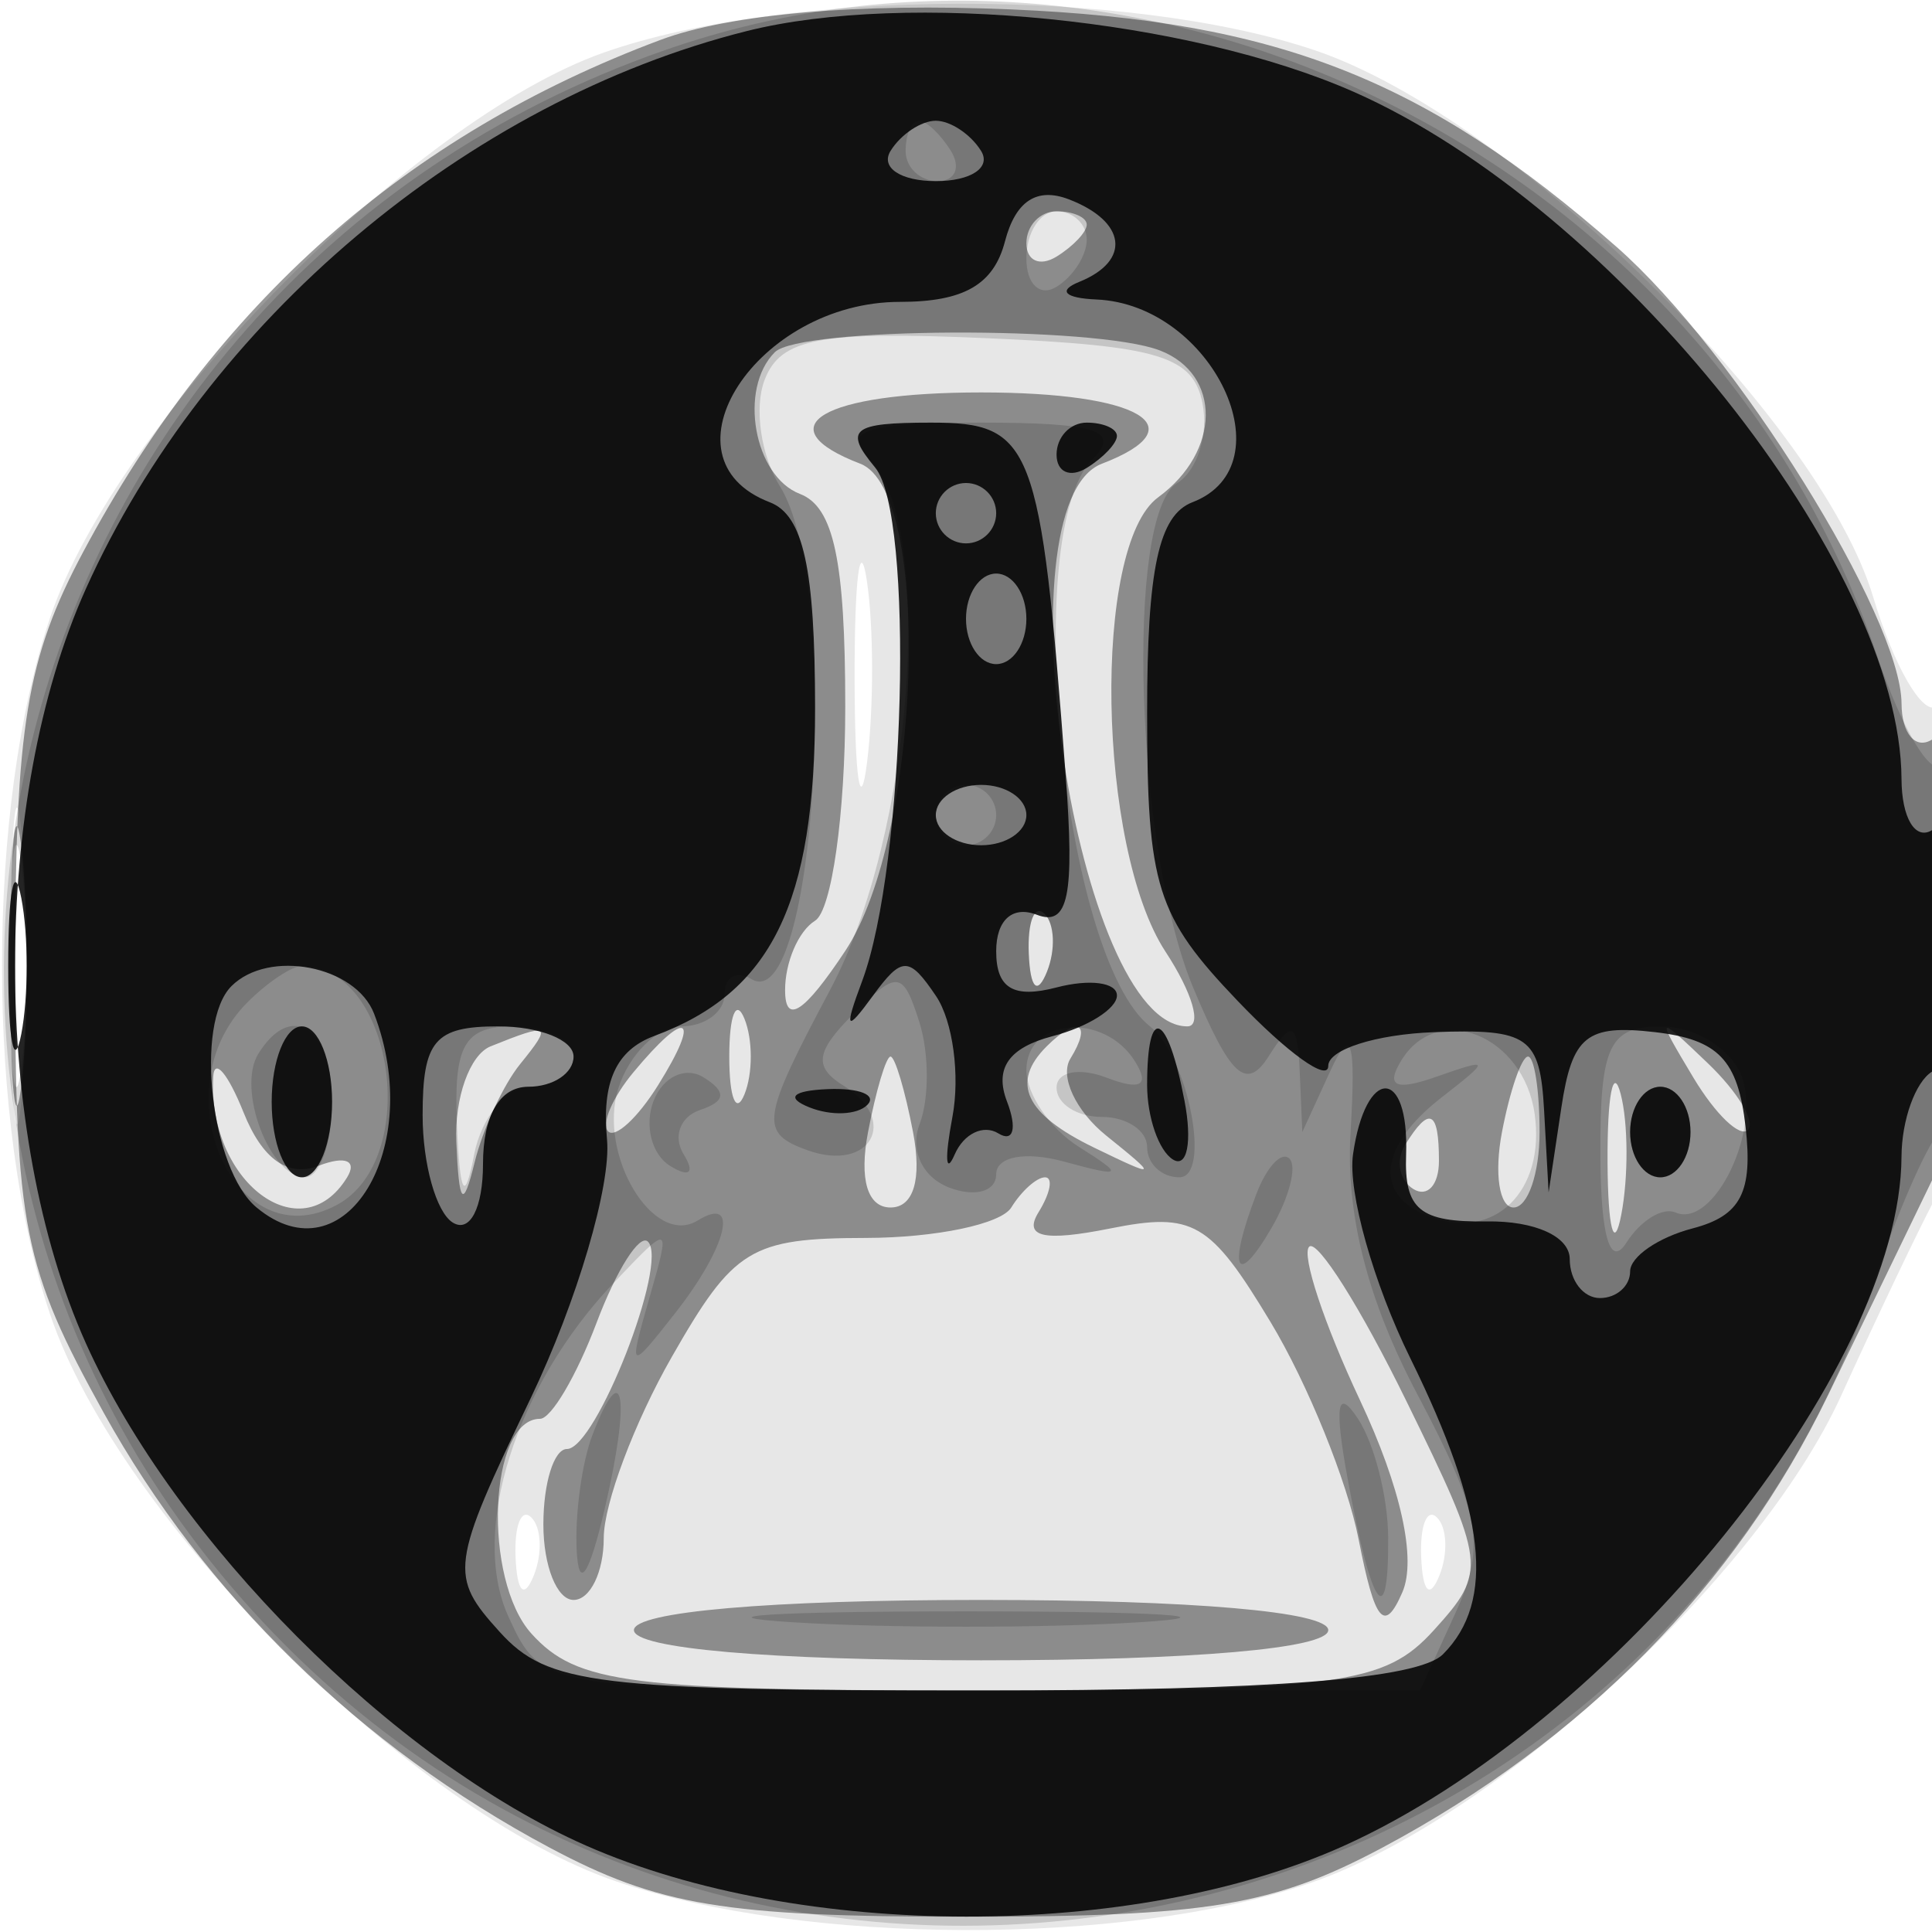 <svg xmlns="http://www.w3.org/2000/svg" width="64" height="64" version="1.1" fill="#000000"><path fill-opacity=".094" d="M 20 1.742 C 13.648 3.979, 3.869 13.948, 1.671 20.428 C -0.468 26.737, -0.468 37.263, 1.671 43.572 C 3.969 50.346, 13.654 60.031, 20.428 62.329 C 26.667 64.445, 37.250 64.475, 43.357 62.394 C 49.491 60.304, 58.242 52.279, 60.999 46.216 C 62.178 43.622, 63.561 40.719, 64.072 39.764 C 65.236 37.586, 65.306 22.693, 64.148 23.408 C 63.680 23.698, 62.737 22.064, 62.052 19.778 C 60.279 13.863, 50.094 3.884, 43.572 1.671 C 37.407 -0.420, 26.043 -0.385, 20 1.742 M 28.310 22.500 C 28.315 25.800, 28.502 27.029, 28.725 25.232 C 28.947 23.435, 28.943 20.735, 28.715 19.232 C 28.486 17.729, 28.304 19.200, 28.310 22.500 M 0.349 32 C 0.349 36.675, 0.522 38.587, 0.732 36.250 C 0.943 33.912, 0.943 30.087, 0.732 27.750 C 0.522 25.412, 0.349 27.325, 0.349 32 M 17.079 51.583 C 17.127 52.748, 17.364 52.985, 17.683 52.188 C 17.972 51.466, 17.936 50.603, 17.604 50.271 C 17.272 49.939, 17.036 50.529, 17.079 51.583 M 47.079 51.583 C 47.127 52.748, 47.364 52.985, 47.683 52.188 C 47.972 51.466, 47.936 50.603, 47.604 50.271 C 47.272 49.939, 47.036 50.529, 47.079 51.583" stroke="none" fill="#000000" fill-rule="evenodd"/><path fill-opacity=".398" d="M 21.882 1.321 C 13.461 4.468, 7.135 10.077, 2.759 18.278 C 0.876 21.805, 0.505 24.063, 0.503 32 C 0.500 40.644, 0.765 41.978, 3.438 46.804 C 6.776 52.829, 11.936 57.860, 18.205 61.204 C 21.815 63.129, 24.015 63.494, 32 63.494 C 39.985 63.494, 42.185 63.129, 45.795 61.204 C 52.440 57.660, 57.502 52.525, 60.545 46.239 C 62.073 43.083, 63.701 39.719, 64.162 38.764 C 65.376 36.249, 65.234 23.738, 64 24.500 C 63.450 24.840, 62.996 24.304, 62.991 23.309 C 62.976 20.431, 57.489 11.636, 53.550 8.178 C 47.219 2.619, 42.298 0.689, 33.500 0.312 C 28.420 0.095, 24.180 0.463, 21.882 1.321 M 34 8.059 C 34 8.641, 34.450 8.840, 35 8.500 C 35.550 8.160, 36 7.684, 36 7.441 C 36 7.198, 35.550 7, 35 7 C 34.450 7, 34 7.477, 34 8.059 M 25.667 11.667 C 24.458 12.876, 24.972 15.775, 26.500 16.362 C 27.620 16.791, 28 18.579, 28 23.410 C 28 26.969, 27.550 30.160, 27 30.500 C 26.450 30.840, 26.003 31.879, 26.007 32.809 C 26.011 33.962, 26.645 33.546, 28 31.500 C 30.531 27.678, 30.884 16.277, 28.500 15.362 C 25.312 14.138, 27.240 13, 32.500 13 C 37.760 13, 39.688 14.138, 36.500 15.362 C 33.034 16.692, 35.663 34, 39.331 34 C 39.825 34, 39.501 32.888, 38.611 31.529 C 36.344 28.069, 36.180 18.072, 38.365 16.475 C 40.444 14.955, 40.472 12.395, 38.418 11.607 C 36.282 10.787, 26.500 10.833, 25.667 11.667 M 0.336 32 C 0.336 36.125, 0.513 37.813, 0.728 35.750 C 0.944 33.688, 0.944 30.313, 0.728 28.250 C 0.513 26.188, 0.336 27.875, 0.336 32 M 34.079 31.583 C 34.127 32.748, 34.364 32.985, 34.683 32.188 C 34.972 31.466, 34.936 30.603, 34.604 30.271 C 34.272 29.939, 34.036 30.529, 34.079 31.583 M 24.158 35 C 24.158 36.375, 24.385 36.938, 24.662 36.250 C 24.940 35.563, 24.940 34.438, 24.662 33.750 C 24.385 33.063, 24.158 33.625, 24.158 35 M 16.250 34.662 C 15.563 34.940, 15.052 36.367, 15.116 37.833 C 15.207 39.921, 15.339 40.066, 15.724 38.500 C 15.994 37.400, 16.672 35.938, 17.230 35.250 C 18.309 33.921, 18.219 33.868, 16.250 34.662 M 20.980 35.524 C 20.284 36.362, 19.909 37.242, 20.145 37.479 C 20.382 37.715, 21.125 37.030, 21.796 35.955 C 23.248 33.630, 22.764 33.375, 20.980 35.524 M 34.667 34.667 C 33.468 35.866, 33.961 36.911, 36.250 38.020 C 38.351 39.038, 38.378 39.012, 36.650 37.622 C 35.632 36.803, 35.096 35.653, 35.459 35.067 C 36.192 33.880, 35.701 33.633, 34.667 34.667 M 56.100 35.705 C 56.829 36.917, 57.640 37.694, 57.903 37.431 C 58.166 37.168, 57.570 36.176, 56.579 35.226 C 54.857 33.577, 54.835 33.598, 56.100 35.705 M 7.063 35.668 C 6.875 39.142, 9.969 41.477, 11.493 39.011 C 11.843 38.445, 11.443 38.276, 10.558 38.616 C 9.541 39.006, 8.691 38.405, 8.070 36.855 C 7.551 35.560, 7.098 35.026, 7.063 35.668 M 28.755 37.500 C 28.456 39.064, 28.735 40, 29.500 40 C 30.265 40, 30.544 39.064, 30.245 37.500 C 29.982 36.125, 29.647 35, 29.500 35 C 29.353 35, 29.018 36.125, 28.755 37.500 M 49.755 37.500 C 49.492 38.875, 49.665 40, 50.139 40 C 50.612 40, 51 38.875, 51 37.500 C 51 36.125, 50.827 35, 50.617 35 C 50.406 35, 50.018 36.125, 49.755 37.500 M 53.252 38.500 C 53.263 40.700, 53.468 41.482, 53.707 40.238 C 53.946 38.994, 53.937 37.194, 53.687 36.238 C 53.437 35.282, 53.241 36.300, 53.252 38.500 M 46.543 37.931 C 46.226 38.443, 46.350 39.098, 46.817 39.387 C 47.284 39.676, 47.667 39.257, 47.667 38.456 C 47.667 36.770, 47.351 36.623, 46.543 37.931 M 33.500 40 C 33.160 40.550, 30.996 41.003, 28.691 41.008 C 24.863 41.015, 24.305 41.356, 22.250 44.956 C 21.012 47.123, 20 49.820, 20 50.948 C 20 52.077, 19.550 53, 19 53 C 18.450 53, 18 51.875, 18 50.500 C 18 49.125, 18.351 48, 18.781 48 C 19.743 48, 22.157 41.824, 21.465 41.132 C 21.190 40.857, 20.424 42.065, 19.763 43.816 C 19.102 45.567, 18.259 47, 17.889 47 C 16.189 47, 15.978 52.318, 17.606 54.118 C 19.110 55.780, 20.855 56, 32.500 56 C 44.431 56, 45.863 55.809, 47.505 53.995 C 49.265 52.050, 49.238 51.822, 46.584 46.404 C 45.080 43.331, 43.632 41.034, 43.368 41.299 C 43.103 41.564, 43.861 43.853, 45.052 46.386 C 46.405 49.265, 46.931 51.650, 46.455 52.746 C 45.858 54.119, 45.544 53.740, 45.008 51 C 44.631 49.075, 43.317 45.831, 42.086 43.790 C 40.084 40.468, 39.528 40.144, 36.769 40.696 C 34.574 41.135, 33.894 40.980, 34.404 40.156 C 34.797 39.520, 34.893 39, 34.618 39 C 34.343 39, 33.840 39.450, 33.500 40 M 21 54 C 21 54.609, 25.500 55, 32.500 55 C 39.500 55, 44 54.609, 44 54 C 44 53.391, 39.500 53, 32.500 53 C 25.500 53, 21 53.391, 21 54" stroke="none" fill="#000000" fill-rule="evenodd"/><path fill-opacity=".152" d="M 22.005 1.668 C -0.571 9.567, -7.261 37.787, 9.476 54.524 C 26.013 71.061, 54.657 64.511, 62.063 42.500 C 62.803 40.300, 63.766 38.072, 64.204 37.550 C 65.170 36.397, 65.283 24.383, 64.319 25.347 C 63.945 25.722, 62.991 24.112, 62.199 21.769 C 56.644 5.335, 38.071 -3.953, 22.005 1.668 M 30 5 C 30 5.550, 30.477 6, 31.059 6 C 31.641 6, 31.840 5.550, 31.500 5 C 31.160 4.450, 30.684 4, 30.441 4 C 30.198 4, 30 4.450, 30 5 M 34 8.559 C 34 9.416, 34.450 9.840, 35 9.500 C 35.550 9.160, 36 8.459, 36 7.941 C 36 7.423, 35.550 7, 35 7 C 34.450 7, 34 7.702, 34 8.559 M 25.328 12.586 C 24.974 13.510, 25.205 15.099, 25.842 16.119 C 27.871 19.368, 27.028 33.753, 24.886 32.430 C 24.399 32.128, 24 32.359, 24 32.941 C 24 33.523, 23.355 34, 22.567 34 C 21.779 34, 20.842 34.922, 20.485 36.048 C 19.788 38.242, 21.645 41.337, 23.113 40.430 C 24.513 39.565, 24.088 41.307, 22.365 43.500 C 20.838 45.443, 20.814 45.428, 21.510 43 C 22.224 40.512, 22.218 40.510, 20.327 42.500 C 17.079 45.917, 15.558 50.734, 16.839 53.545 C 17.952 55.988, 18.029 56, 32.500 56 L 47.043 56 48.223 53.411 C 49.230 51.200, 49.044 50.145, 46.951 46.187 C 45.303 43.070, 44.578 40.233, 44.738 37.526 C 44.921 34.415, 44.767 33.954, 44.058 35.500 L 43.141 37.500 43.055 35.500 C 42.985 33.858, 42.801 33.766, 42.031 34.984 C 41.291 36.154, 40.762 35.674, 39.523 32.710 C 37.616 28.146, 37.262 17.074, 38.989 16.007 C 39.653 15.596, 40.035 14.414, 39.838 13.380 C 39.536 11.798, 38.409 11.453, 32.726 11.204 C 27.151 10.960, 25.860 11.201, 25.328 12.586 M 28.800 15.200 C 31.008 17.408, 30.255 27.612, 27.502 32.784 C 25.207 37.096, 25.146 37.526, 26.752 38.104 C 28.826 38.849, 29.808 37.118, 27.960 35.975 C 26.945 35.348, 27.010 34.847, 28.269 33.588 C 29.728 32.129, 29.913 32.152, 30.454 33.856 C 30.779 34.880, 30.784 36.399, 30.465 37.230 C 30.134 38.094, 30.552 38.998, 31.443 39.340 C 32.299 39.668, 33 39.471, 33 38.901 C 33 38.311, 33.969 38.130, 35.250 38.480 C 37.192 39.011, 37.260 38.945, 35.750 37.998 C 34.788 37.394, 34 36.248, 34 35.450 C 34 33.715, 36.582 33.514, 37.605 35.170 C 38.091 35.957, 37.783 36.131, 36.664 35.701 C 35.749 35.350, 35 35.499, 35 36.031 C 35 36.564, 35.675 37, 36.500 37 C 37.325 37, 38 37.450, 38 38 C 38 38.550, 38.480 39, 39.067 39 C 40.140 39, 39.361 34.996, 38.095 34 C 35.207 31.728, 33.784 17.616, 36.200 15.200 C 37.133 14.267, 36.311 14, 32.500 14 C 28.689 14, 27.867 14.267, 28.800 15.200 M 0.320 32 C 0.320 35.575, 0.502 37.038, 0.723 35.250 C 0.945 33.462, 0.945 30.538, 0.723 28.750 C 0.502 26.962, 0.320 28.425, 0.320 32 M 31 27 C 31 27.550, 31.450 28, 32 28 C 32.550 28, 33 27.550, 33 27 C 33 26.450, 32.550 26, 32 26 C 31.450 26, 31 26.450, 31 27 M 34.079 31.583 C 34.127 32.748, 34.364 32.985, 34.683 32.188 C 34.972 31.466, 34.936 30.603, 34.604 30.271 C 34.272 29.939, 34.036 30.529, 34.079 31.583 M 8.200 33.200 C 5.287 36.113, 7.759 41.735, 11.153 39.918 C 13.973 38.409, 13.040 32, 10 32 C 9.670 32, 8.860 32.540, 8.200 33.200 M 8.556 34.910 C 7.833 36.079, 8.941 39, 10.107 39 C 10.598 39, 11 37.875, 11 36.500 C 11 34.029, 9.645 33.147, 8.556 34.910 M 15.136 37.250 C 15.235 39.600, 15.392 39.877, 15.706 38.250 C 15.944 37.013, 16.783 36, 17.570 36 C 18.356 36, 19 35.550, 19 35 C 19 34.450, 18.100 34, 17 34 C 15.382 34, 15.026 34.621, 15.136 37.250 M 46.429 35.115 C 45.890 35.988, 46.222 36.147, 47.586 35.667 C 49.376 35.038, 49.387 35.083, 47.750 36.358 C 45.662 37.984, 45.495 39.592, 47.341 40.300 C 49.495 41.127, 51.202 39.466, 50.837 36.897 C 50.469 34.301, 47.639 33.157, 46.429 35.115 M 53.015 38.250 C 53.025 40.959, 53.337 42.016, 53.877 41.165 C 54.343 40.430, 55.074 39.980, 55.503 40.165 C 56.773 40.712, 58.370 37.407, 57.691 35.636 C 57.345 34.736, 56.149 34, 55.031 34 C 53.306 34, 53.002 34.640, 53.015 38.250 M 21.648 36.474 C 21.340 37.278, 21.587 38.245, 22.198 38.622 C 22.839 39.019, 23.030 38.857, 22.648 38.240 C 22.285 37.652, 22.531 36.990, 23.195 36.768 C 24.043 36.486, 24.076 36.165, 23.306 35.689 C 22.703 35.316, 21.957 35.669, 21.648 36.474 M 54 37.500 C 54 38.325, 54.450 39, 55 39 C 55.550 39, 56 38.325, 56 37.500 C 56 36.675, 55.550 36, 55 36 C 54.450 36, 54 36.675, 54 37.500 M 41.624 39.539 C 40.659 42.053, 40.943 42.702, 42.122 40.675 C 42.706 39.671, 42.973 38.639, 42.715 38.382 C 42.458 38.124, 41.966 38.645, 41.624 39.539 M 19.624 47.539 C 19.281 48.432, 19.046 50.139, 19.102 51.332 C 19.167 52.702, 19.507 52.215, 20.026 50.007 C 20.899 46.290, 20.662 44.833, 19.624 47.539 M 44.645 49 C 45.436 53.313, 46.005 54.126, 45.985 50.917 C 45.976 49.587, 45.527 47.825, 44.986 47 C 44.294 45.945, 44.193 46.538, 44.645 49 M 26.250 53.739 C 29.412 53.937, 34.587 53.937, 37.750 53.739 C 40.912 53.541, 38.325 53.378, 32 53.378 C 25.675 53.378, 23.087 53.541, 26.250 53.739" stroke="none" fill="#000000" fill-rule="evenodd"/><path fill-opacity=".856" d="M 24.734 1.030 C 15.471 3.356, 6.826 10.651, 2.847 19.500 C -0.285 26.464, -0.285 37.533, 2.846 44.500 C 5.786 51.042, 13.038 58.326, 19.408 61.135 C 26.510 64.267, 37.557 64.275, 44.500 61.153 C 53.467 57.121, 62.959 45.394, 62.990 38.309 C 62.996 37.104, 63.450 35.840, 64 35.500 C 64.550 35.160, 65 33.082, 65 30.882 C 65 28.470, 64.603 27.127, 64 27.500 C 63.444 27.843, 62.996 27.092, 62.990 25.809 C 62.960 18.721, 53.509 6.864, 44.843 3.042 C 39.366 0.627, 30.050 -0.305, 24.734 1.030 M 29.500 5 C 29.160 5.550, 29.835 6, 31 6 C 32.165 6, 32.840 5.550, 32.500 5 C 32.160 4.450, 31.485 4, 31 4 C 30.515 4, 29.840 4.450, 29.500 5 M 33.291 7.996 C 32.916 9.431, 31.928 10, 29.812 10 C 25.074 10, 21.708 15.183, 25.500 16.638 C 26.612 17.065, 27 18.830, 27 23.454 C 27 29.939, 25.561 32.873, 21.674 34.317 C 20.410 34.787, 19.928 35.841, 20.108 37.748 C 20.250 39.261, 19.114 43.114, 17.583 46.310 C 14.914 51.877, 14.871 52.201, 16.554 54.060 C 18.134 55.806, 19.725 56, 32.455 56 C 42.123 56, 46.980 55.620, 47.800 54.800 C 49.553 53.047, 49.227 50.087, 46.719 44.994 C 45.498 42.515, 44.644 39.478, 44.820 38.244 C 45.236 35.322, 46.683 35.327, 46.579 38.250 C 46.515 40.066, 47.030 40.492, 49.250 40.461 C 50.849 40.438, 52 40.961, 52 41.711 C 52 42.420, 52.450 43, 53 43 C 53.550 43, 54 42.602, 54 42.117 C 54 41.631, 54.933 40.989, 56.074 40.691 C 57.666 40.275, 58.072 39.493, 57.824 37.324 C 57.569 35.106, 56.925 34.434, 54.822 34.191 C 52.558 33.929, 52.079 34.315, 51.722 36.691 L 51.300 39.500 51.150 36.780 C 51.015 34.340, 50.641 34.074, 47.500 34.192 C 45.575 34.265, 44 34.768, 44 35.310 C 44 35.853, 42.650 34.884, 41 33.157 C 38.306 30.338, 38 29.365, 38 23.616 C 38 18.848, 38.383 17.067, 39.500 16.638 C 42.687 15.415, 40.166 10.088, 36.321 9.921 C 35.271 9.876, 35.029 9.629, 35.750 9.338 C 37.478 8.641, 37.314 7.335, 35.407 6.603 C 34.345 6.195, 33.640 6.659, 33.291 7.996 M 28.991 15.489 C 30.290 17.054, 29.995 28.660, 28.559 32.500 C 27.958 34.109, 28.025 34.207, 28.906 33 C 29.878 31.667, 30.112 31.667, 31.010 33 C 31.565 33.825, 31.808 35.625, 31.550 37 C 31.291 38.375, 31.325 38.935, 31.625 38.244 C 31.925 37.553, 32.577 37.239, 33.074 37.546 C 33.571 37.853, 33.699 37.379, 33.359 36.492 C 32.936 35.390, 33.414 34.705, 34.870 34.324 C 36.042 34.017, 37 33.411, 37 32.977 C 37 32.543, 36.100 32.423, 35 32.710 C 33.571 33.084, 33 32.741, 33 31.510 C 33 30.477, 33.539 29.993, 34.344 30.302 C 35.392 30.704, 35.603 29.679, 35.300 25.659 C 34.470 14.668, 34.214 14, 30.832 14 C 28.220 14, 27.942 14.225, 28.991 15.489 M 35 15.059 C 35 15.641, 35.450 15.840, 36 15.500 C 36.550 15.160, 37 14.684, 37 14.441 C 37 14.198, 36.550 14, 36 14 C 35.450 14, 35 14.477, 35 15.059 M 31 17 C 31 17.550, 31.450 18, 32 18 C 32.550 18, 33 17.550, 33 17 C 33 16.450, 32.550 16, 32 16 C 31.450 16, 31 16.450, 31 17 M 32 20.500 C 32 21.325, 32.450 22, 33 22 C 33.550 22, 34 21.325, 34 20.500 C 34 19.675, 33.550 19, 33 19 C 32.450 19, 32 19.675, 32 20.500 M 31 27 C 31 27.550, 31.675 28, 32.500 28 C 33.325 28, 34 27.550, 34 27 C 34 26.450, 33.325 26, 32.500 26 C 31.675 26, 31 26.450, 31 27 M 0.272 32 C 0.272 34.475, 0.467 35.487, 0.706 34.250 C 0.944 33.013, 0.944 30.988, 0.706 29.750 C 0.467 28.512, 0.272 29.525, 0.272 32 M 7.667 32.667 C 6.435 33.898, 6.985 38.743, 8.500 40 C 11.422 42.425, 14.095 38.018, 12.393 33.582 C 11.781 31.988, 8.903 31.431, 7.667 32.667 M 9 36.500 C 9 37.875, 9.450 39, 10 39 C 10.550 39, 11 37.875, 11 36.500 C 11 35.125, 10.550 34, 10 34 C 9.450 34, 9 35.125, 9 36.500 M 14 36.941 C 14 38.559, 14.450 40.160, 15 40.500 C 15.567 40.851, 16 40.010, 16 38.559 C 16 36.951, 16.557 36, 17.500 36 C 18.325 36, 19 35.550, 19 35 C 19 34.450, 17.875 34, 16.500 34 C 14.400 34, 14 34.471, 14 36.941 M 38 35.941 C 38 37.009, 38.385 38.120, 38.856 38.411 C 39.326 38.702, 39.499 37.828, 39.239 36.470 C 38.675 33.519, 38 33.231, 38 35.941 M 26.813 36.683 C 27.534 36.972, 28.397 36.936, 28.729 36.604 C 29.061 36.272, 28.471 36.036, 27.417 36.079 C 26.252 36.127, 26.015 36.364, 26.813 36.683 M 54 37.500 C 54 38.325, 54.450 39, 55 39 C 55.550 39, 56 38.325, 56 37.500 C 56 36.675, 55.550 36, 55 36 C 54.450 36, 54 36.675, 54 37.500" stroke="none" fill="#000000" fill-rule="evenodd"/></svg>